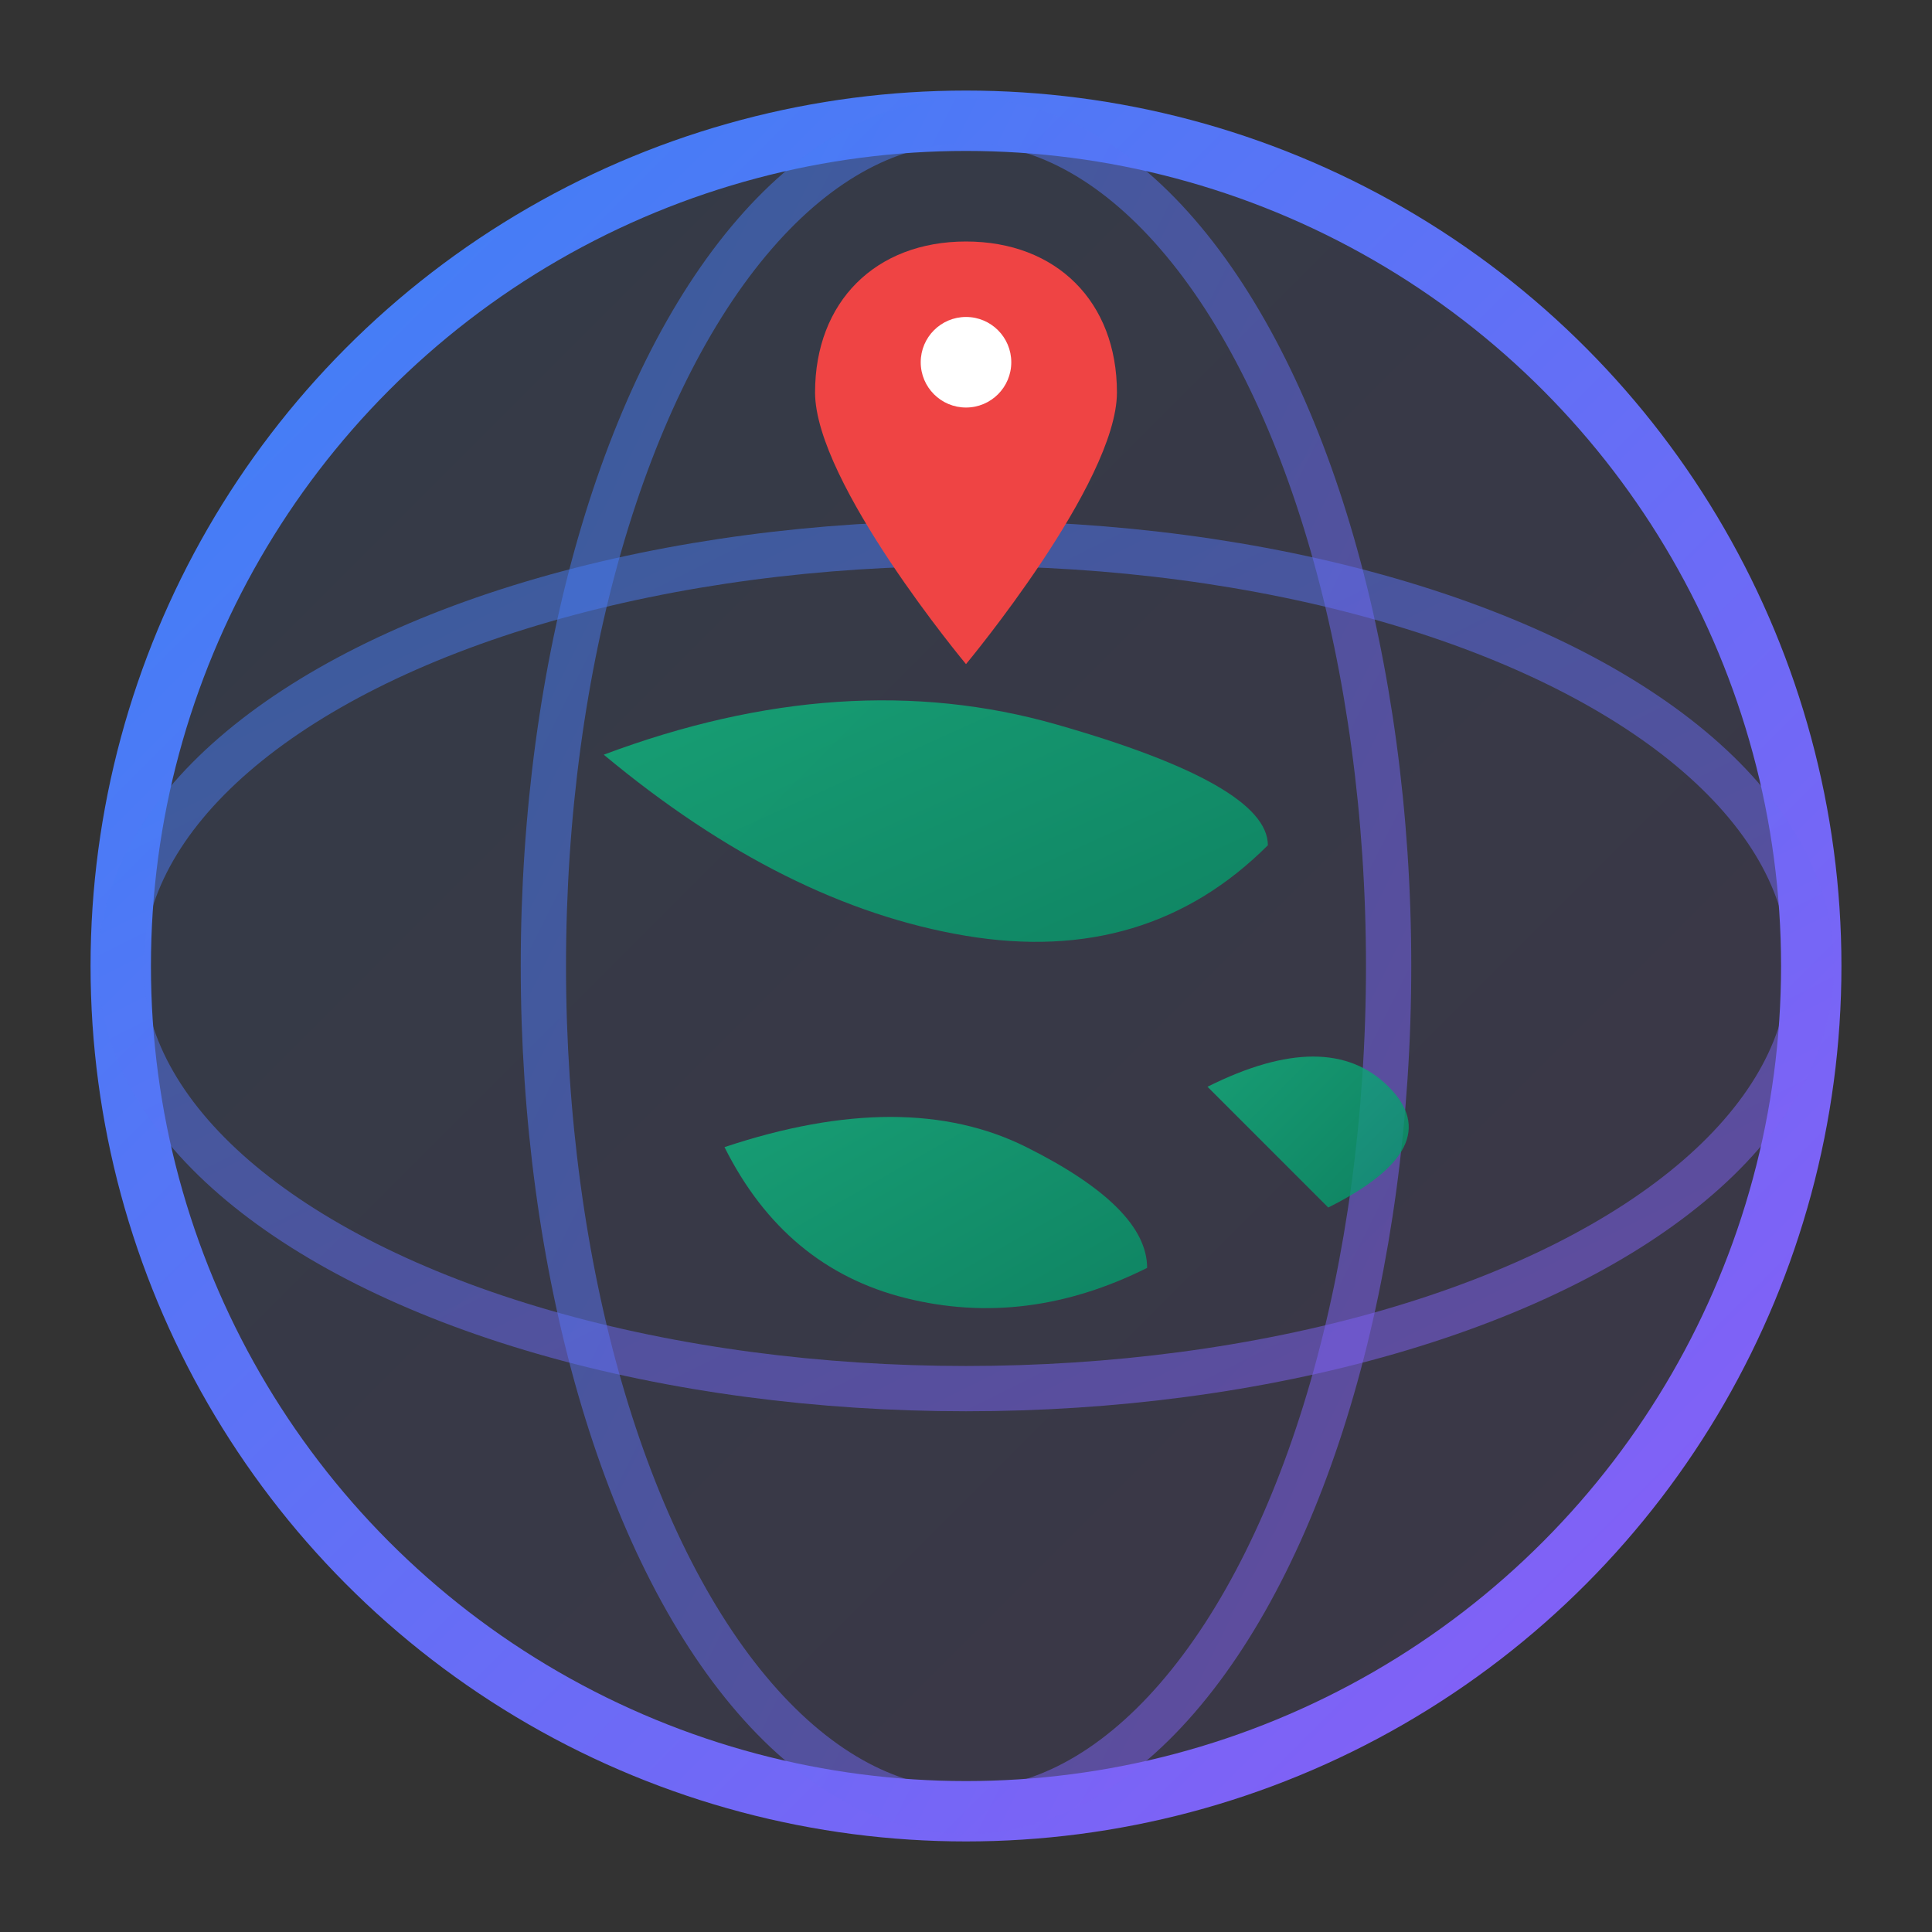 <svg xmlns="http://www.w3.org/2000/svg" viewBox="0 0 64 64">
  <rect x="0" y="0" width="64" height="64" fill="#333333" stroke="none"/>
  <!-- Globe circle with gradient -->
  <defs>
    <linearGradient id="globeGradient" x1="0%" y1="0%" x2="100%" y2="100%">
      <stop offset="0%" style="stop-color:#3B82F6;stop-opacity:1" />
      <stop offset="100%" style="stop-color:#8B5CF6;stop-opacity:1" />
    </linearGradient>
    <linearGradient id="landGradient" x1="0%" y1="0%" x2="100%" y2="100%">
      <stop offset="0%" style="stop-color:#10B981;stop-opacity:1" />
      <stop offset="100%" style="stop-color:#059669;stop-opacity:1" />
    </linearGradient>
  </defs>
  
  <!-- Main globe circle -->
  <circle cx="32" cy="32" r="28" fill="url(#globeGradient)" opacity="0.1"/>
  <circle cx="32" cy="32" r="28" fill="none" stroke="url(#globeGradient)" stroke-width="2"/>
  
  <!-- Meridian lines -->
  <ellipse cx="32" cy="32" rx="28" ry="14" fill="none" stroke="url(#globeGradient)" stroke-width="1.5" opacity="0.5"/>
  <ellipse cx="32" cy="32" rx="14" ry="28" fill="none" stroke="url(#globeGradient)" stroke-width="1.5" opacity="0.5"/>
  
  <!-- Land masses (simplified continents) -->
  <path d="M 20 25 Q 28 22 35 24 T 42 28 Q 38 32 32 31 T 20 25" fill="url(#landGradient)" opacity="0.8"/>
  <path d="M 24 38 Q 30 36 34 38 T 38 42 Q 34 44 30 43 T 24 38" fill="url(#landGradient)" opacity="0.8"/>
  <path d="M 40 36 Q 44 34 46 36 T 44 40 Q 42 38 40 36" fill="url(#landGradient)" opacity="0.8"/>
  
  <!-- Location pin at top -->
  <g transform="translate(32, 12)">
    <path d="M 0 -4 C -3 -4 -5 -2 -5 1 C -5 4 0 10 0 10 C 0 10 5 4 5 1 C 5 -2 3 -4 0 -4 Z" fill="#EF4444"/>
    <circle cx="0" cy="0" r="1.5" fill="white"/>
  </g>
</svg>